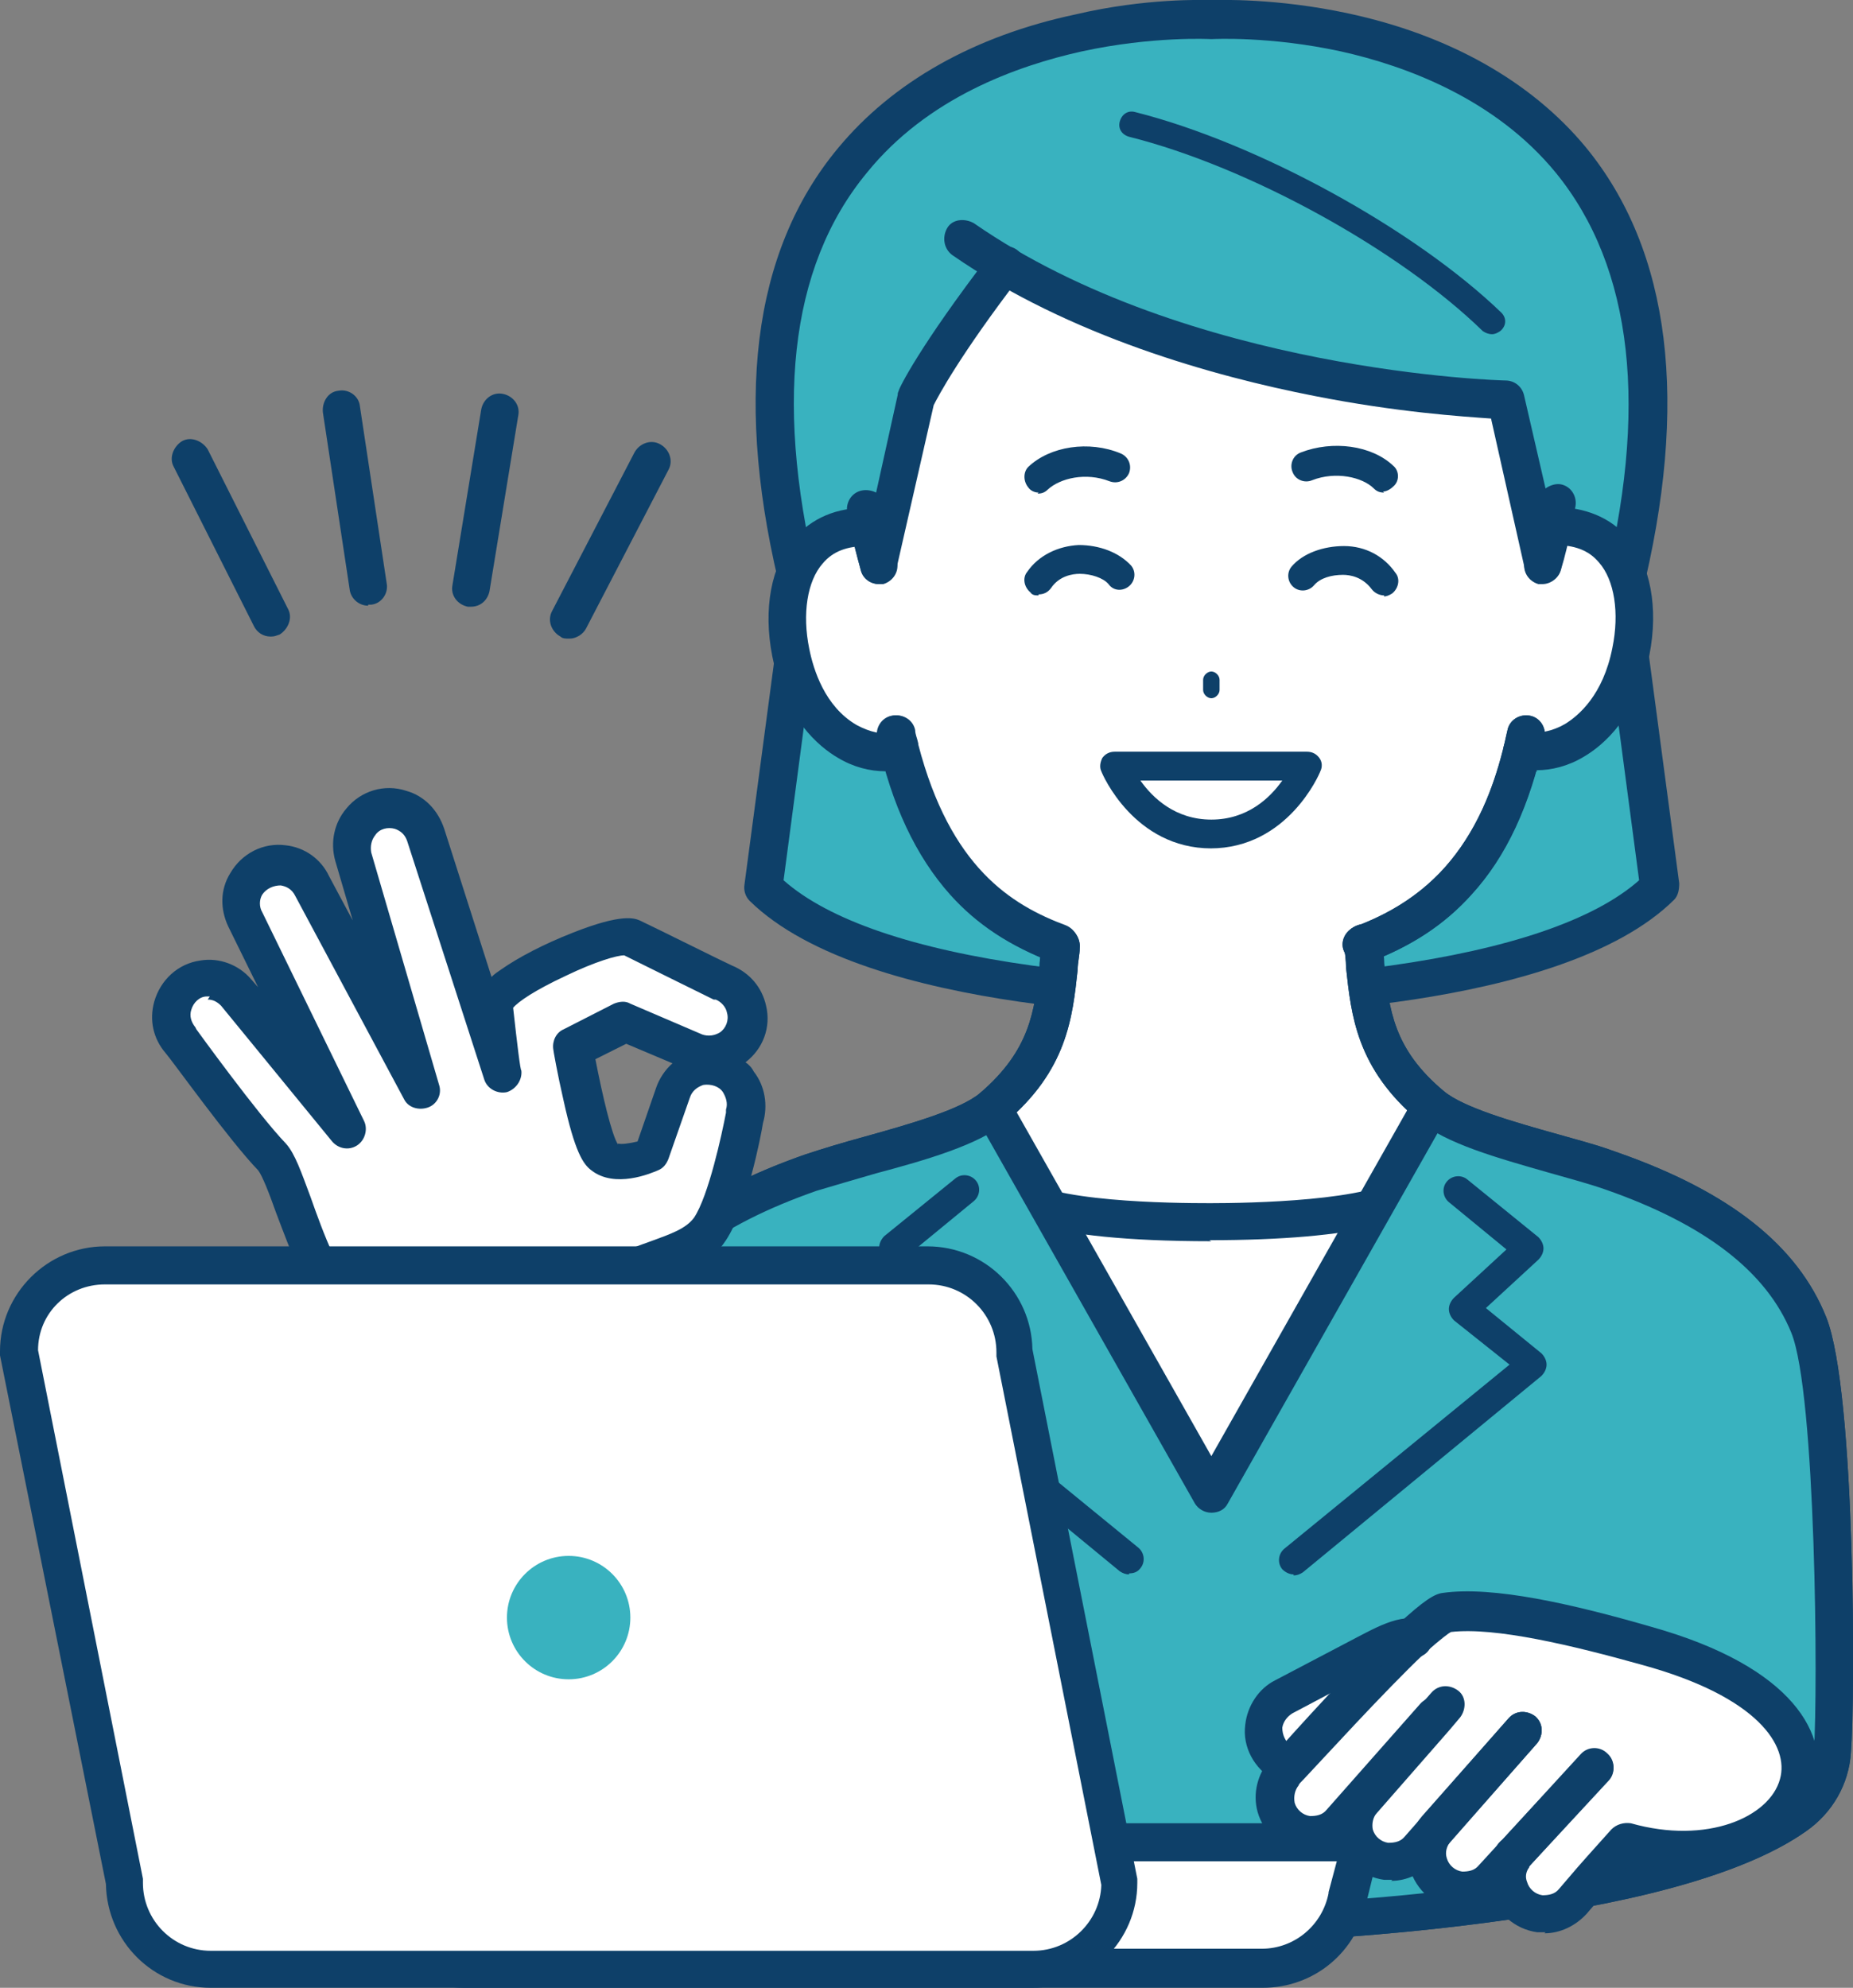 <svg id="a" xmlns="http://www.w3.org/2000/svg" version="1.1" viewBox="0 0 180.2 193.3"><rect x="0" y="0" width="180.2" height="193.3" fill="#808080" stroke="none"/><defs><clipPath id="clippath"><path d="M151 51.2h.1c6.9-.1 8.6 6.4 7.5 12.2-1.5 7.8-7.3 10.6-10.6 9.5-3.1 12.3-9.4 16.6-15.6 18.9.7 5.3.3 10.5 6.7 15.8 3.2 2.7 12.1 4.4 17.6 6.4 8.7 3 16.2 7.6 19.1 15 2.6 6.6 2.7 36.1 2.3 41.5-.2 2.5-1.5 4.8-3.6 6.3-11.9 8.2-44.7 10.5-56.8 10.5s-45-2.3-56.8-10.5c-2.1-1.4-3.4-3.8-3.6-6.3-.4-5.3-.4-34.9 2.3-41.5 3-7.4 10.4-11.9 19.1-15 5.5-1.9 14.4-3.6 17.7-6.4 6.4-5.4 6-10.6 6.7-15.8-6.2-2.3-12.4-6.6-15.6-18.9-3.3 1.1-9.1-1.7-10.6-9.5-1.1-5.9.6-12.4 7.5-12.2h.1C72.7.3 117.8 6.4 117.8 6.4s45.1-6 33.3 44.8Z" style="fill:none;stroke-width:0"/></clipPath><style>.cls-1{fill:#0e4069}.cls-1,.cls-3,.cls-4{stroke-width:0}.cls-3{fill:#39b2bf}.cls-4{fill:#fff}</style></defs><path class="cls-3" d="M117.8 96.9s-32.6.2-43.6-10.7l3.7-28.1C62.8-1.1 117.8 1.9 117.8 1.9s54.9-3 39.8 56.2l3.7 28.1c-11 10.9-43.6 10.7-43.6 10.7Z"/><path class="cls-1" d="M118 98.8h-.2c-1.5 0-33.5 0-44.9-11.2-.4-.4-.6-1-.5-1.6l3.7-27.8c-4.8-18.9-3-33.7 5.4-43.8 5.3-6.4 13.2-10.9 23.1-13C111.4-.2 117 0 117.8 0c.8 0 6.3-.2 13.3 1.3 9.8 2.1 17.8 6.6 23.1 13 8.3 10.1 10.1 24.9 5.4 43.8l3.7 27.8c0 .6-.1 1.2-.5 1.6-11 10.9-41.5 11.2-44.7 11.2Zm-.2-3.7c.9 0 8.6 0 17.4-1.2 11.4-1.6 19.8-4.4 24.2-8.3l-3.6-27.2v-.7c4.6-17.9 3-31.7-4.5-40.9-5.9-7.2-14.6-10.4-20.9-11.8-6.9-1.5-12.4-1.2-12.5-1.2h-.2s-5.6-.3-12.5 1.2c-6.3 1.4-15 4.5-20.9 11.8-7.6 9.2-9.1 23-4.5 40.9v.7l-3.6 27.2c4.4 3.9 12.7 6.7 24.2 8.3 9.3 1.3 17.4 1.2 17.4 1.2Z"/><path class="cls-4" d="M151 51.2h.1c6.9-.1 8.6 6.4 7.5 12.2-1.5 7.8-7.3 10.6-10.6 9.5-3.1 12.3-9.4 16.6-15.6 18.9.7 5.3.3 10.5 6.7 15.8 3.2 2.7 12.1 4.4 17.6 6.4 8.7 3.1 16.2 7.6 19.1 15 2.6 6.6 2.7 36.1 2.3 41.5-.2 2.5-1.5 4.8-3.6 6.3-11.9 8.2-44.7 10.5-56.8 10.5s-45-2.3-56.8-10.5c-2.1-1.4-3.4-3.8-3.6-6.3-.4-5.3-.4-34.9 2.3-41.5 3-7.4 10.4-11.9 19.1-14.9 5.5-1.9 14.4-3.6 17.7-6.4 6.4-5.4 6-10.6 6.7-15.8-6.2-2.3-12.4-6.6-15.6-18.9-3.3 1.1-9.1-1.7-10.6-9.5-1.1-5.9.6-12.4 7.5-12.2h.1C75.5.6 117.8 1.9 117.8 1.9s42-1.8 33.3 49.3Z" style="clip-path:url(#clippath)"/><path d="m97.1 25.5-3.3-2.2c1.1.8 2.2 1.5 3.3 2.2Z" style="fill:#74c6be;stroke-width:0"/><path class="cls-3" d="M117.8 5.2S70.5.3 85.5 55l3.6-16s1.9-4 8.7-13l-.8-.5c-1.1-.7-2.2-1.4-3.3-2.2l3.3 2.2C118.3 38.4 146.4 39 146.4 39l3.6 16C165.1.3 117.8 5.2 117.8 5.2Z"/><path class="cls-1" d="M103.1 93.7c-.2 0-.4 0-.6-.1-4-1.5-7.1-3.5-9.6-6.2-3.2-3.4-5.5-8-7.1-13.9v-.1c-.2-.6-.3-1.1-.4-1.6-.2-1 .4-2 1.4-2.2 1-.2 2 .4 2.2 1.4 0 .4.2.8.3 1.3v.1c3.1 11.9 9 15.6 14.4 17.6.9.4 1.4 1.4 1.1 2.4-.3.7-1 1.2-1.7 1.2Z"/><path class="cls-1" d="M86.1 75c-1.5 0-3.1-.4-4.6-1.3-1.9-1.1-5.2-3.9-6.4-9.9-.9-4.6-.1-8.8 2.1-11.4 1.7-2 4.2-3.1 7.2-3 1 0 1.8.9 1.8 1.9s-.9 1.8-1.9 1.8c-1.9 0-3.3.5-4.3 1.7-1.5 1.7-2 4.9-1.3 8.3.4 2 1.5 5.6 4.6 7.4 1.3.7 2.6 1 3.6.7 1-.3 2 .2 2.3 1.2s-.2 2-1.2 2.3c-.7.2-1.3.3-2.1.3ZM132.4 93.7c-.8 0-1.4-.5-1.7-1.2-.4-.9.1-2 1.1-2.4 3.5-1.3 6.1-3 8.3-5.3 2.8-3 4.9-7 6.2-12.4.1-.5.2-1 .3-1.4.2-1 1.2-1.6 2.2-1.4s1.6 1.2 1.4 2.2c-.1.5-.2 1-.4 1.6-1.5 6-3.8 10.5-7.1 14-2.6 2.7-5.6 4.7-9.7 6.2-.2 0-.4.1-.6.1Z"/><path class="cls-1" d="M149.5 75c-.7 0-1.4 0-2-.3-.8-.2-1.3-.9-1.3-1.8s.8-1.8 1.8-1.8h.6c1 .3 2.4 0 3.6-.7 1.3-.8 3.7-2.8 4.6-7.4.7-3.4.2-6.6-1.3-8.3-1-1.2-2.4-1.7-4.3-1.7-1 0-1.9-.8-1.9-1.8s.8-1.9 1.8-1.9c3 0 5.5 1 7.2 3 2.2 2.6 3 6.8 2.1 11.4-1.2 6-4.5 8.8-6.4 9.9-1.5.9-3.1 1.3-4.6 1.3ZM85.5 56.8c-.8 0-1.6-.5-1.8-1.4-.4-1.4-.7-2.7-1-3.9-.2-1 .4-2 1.4-2.2s2 .4 2.2 1.4c.3 1.2.6 2.5.9 3.8.3 1-.3 2-1.3 2.3h-.5Z"/><path class="cls-1" d="M150.1 56.8h-.5c-1-.3-1.6-1.3-1.3-2.3.4-1.3.7-2.6.9-3.8.2-1 1.2-1.6 2.2-1.4 1 .2 1.6 1.2 1.4 2.2-.3 1.2-.6 2.6-1 3.9-.2.8-1 1.4-1.8 1.4ZM117.8 189.1c-6.2 0-17.5-.6-28.8-2.2-13.9-2-23.7-4.9-29.1-8.6-2.5-1.8-4.1-4.6-4.3-7.7-.3-4.6-.5-35 2.4-42.3 2.8-7 9.4-12.2 20.2-16 1.8-.6 3.8-1.2 6-1.8 4.3-1.2 9.2-2.6 11.1-4.2 4.9-4.2 5.3-8 5.8-12.4 0-.7.2-1.5.2-2.2.1-1 1.1-1.7 2.1-1.6 1 .1 1.7 1.1 1.6 2.1 0 .7-.2 1.4-.2 2.1-.5 4.6-1 9.8-7.1 14.9-2.5 2.1-7.6 3.6-12.5 4.9-2.1.6-4.1 1.2-5.8 1.7-9.7 3.4-15.6 7.9-18 13.9-2.4 6-2.6 34.8-2.2 40.6.2 2 1.2 3.8 2.8 4.9 4.9 3.4 14.4 6.2 27.5 8 11.1 1.6 22.2 2.1 28.3 2.1 13.4 0 44.7-2.5 55.8-10.2 1.6-1.1 2.6-2.9 2.8-4.9.4-5.8.2-34.7-2.2-40.6-2.4-5.9-8.3-10.5-18-13.9-1.7-.6-3.6-1.1-5.7-1.7-4.9-1.4-9.9-2.8-12.5-5-6.1-5.1-6.6-10.3-7.1-14.9 0-.7-.1-1.4-.2-2.1-.1-1 .6-1.9 1.6-2.1s1.9.6 2.1 1.6c.1.7.2 1.5.2 2.2.5 4.5.9 8.3 5.8 12.4 1.9 1.6 6.8 3 11.1 4.2s4.2 1.2 5.9 1.8c10.8 3.8 17.4 9 20.2 16 2.9 7.3 2.8 37.6 2.4 42.3-.2 3.1-1.8 5.9-4.4 7.7-5.4 3.8-15.2 6.7-29.1 8.6-11.3 1.6-22.6 2.2-28.8 2.2ZM117.8 67.9c-.4 0-.8-.4-.8-.8v-1c0-.4.4-.8.8-.8s.8.4.8.8v1c0 .4-.4.8-.8.8Z"/><path class="cls-1" d="M117.8 120.7c-17.1 0-20.1-2.7-21.2-3.6-.8-.7-.9-1.8-.2-2.6s1.8-.9 2.6-.2c2.8 2.6 15 2.7 18.7 2.7s15.9-.2 18.7-2.7c.8-.7 1.9-.6 2.6.1.7.8.6 1.9-.2 2.6-.7.7-1.9 1.5-4.9 2.2-3.7.9-9.2 1.4-16.3 1.4ZM101 47.9c-.4 0-.8-.2-1-.5-.5-.6-.5-1.5 0-2 2.1-2 5.9-2.6 9-1.3.7.3 1.1 1.1.8 1.9-.3.7-1.1 1.1-1.9.8-2.3-.9-4.8-.3-6 .8-.3.3-.6.4-1 .4ZM103.1 93.7c-.2 0-.4 0-.7-.1-4.2-1.6-7.4-3.7-10-6.6-3.3-3.7-5.7-8.7-7.1-15.2-.2-1 .4-2 1.4-2.2 1-.2 2 .4 2.2 1.4 2.9 13.1 9.1 17 14.8 19.1.9.4 1.4 1.4 1.1 2.4-.3.7-1 1.2-1.7 1.2ZM132.4 93.7c-.8 0-1.4-.5-1.7-1.2-.4-.9.1-2 1.1-2.4C142 86.3 145 78.3 146.6 71c.2-1 1.2-1.6 2.2-1.4s1.6 1.2 1.4 2.2c-1.4 6.5-3.7 11.5-7.1 15.2-2.6 2.9-5.8 5-10 6.6-.2 0-.4.1-.6.1Z"/><path class="cls-3" d="M117.8 187.2c-13.6 0-52.1-2.9-59-13.8-.6-7.1-2.2-36.7.9-44.5 3-7.4 10.4-11.9 19.1-14.9 5.5-1.9 14.4-3.6 17.7-6.4l21.3 37.6 21.3-37.6c3.2 2.7 12.1 4.4 17.6 6.4 8.7 3.1 16.2 7.6 19.1 14.9 3.1 7.8 1.4 37.4.9 44.5-6.9 10.9-45.4 13.8-59 13.8Z"/><path class="cls-1" d="M117.8 147.1c-.7 0-1.3-.4-1.6-.9l-21.3-37.6c-.5-.9-.2-2 .7-2.5.9-.5 2-.2 2.5.7l19.7 34.8 19.7-34.8c.5-.9 1.6-1.2 2.5-.7.9.5 1.2 1.6.7 2.5l-21.3 37.6c-.3.6-.9.9-1.6.9ZM109.8 153.1c-.3 0-.6-.1-.9-.3l-23.2-19.1c-.3-.3-.5-.7-.5-1.1 0-.4.2-.8.5-1.1l5.4-4.4-5.1-4.7c-.3-.3-.5-.7-.5-1.1s.2-.8.5-1.1l6.9-5.6c.6-.5 1.5-.4 2 .2s.4 1.5-.2 2l-5.6 4.6 5.1 4.7c.3.3.5.7.5 1.1 0 .4-.2.8-.5 1.1l-5.4 4.3 21.9 17.9c.6.5.7 1.4.2 2-.3.4-.7.5-1.1.5ZM125.8 153.1c-.4 0-.8-.2-1.1-.5-.5-.6-.4-1.5.2-2l21.9-17.9-5.4-4.3c-.3-.3-.5-.7-.5-1.1s.2-.8.5-1.1l5.1-4.7-5.6-4.6c-.6-.5-.7-1.4-.2-2 .5-.6 1.4-.7 2-.2l6.9 5.6c.3.3.5.7.5 1.1 0 .4-.2.8-.5 1.1l-5.1 4.7 5.4 4.4c.3.3.5.7.5 1.1s-.2.8-.5 1.1l-23.2 19.1c-.3.2-.6.3-.9.3ZM150.1 56.8c-.9 0-1.6-.6-1.8-1.4L145 40.7c-2.8-.2-9.1-.6-17.2-2.2-9.7-1.9-23.8-5.8-35.2-13.7-.8-.6-1-1.7-.5-2.6s1.7-1 2.6-.5C115.6 36.2 146.1 37 146.4 37c.9 0 1.6.6 1.8 1.4l2.1 9.1c.4-.3 1-.5 1.5-.4 1 .2 1.6 1.2 1.4 2.2-.4 1.9-.9 3.9-1.4 6-.2.8-.9 1.4-1.8 1.4Z"/><path class="cls-1" d="M85.5 56.8c-.8 0-1.6-.5-1.8-1.4-.5-1.9-1-3.7-1.3-5.5-.2-1 .4-2 1.4-2.2.5-.1 1 0 1.4.2l2.1-9.5c0-.1 0-.2.1-.4 0-.2 2-4.3 8.9-13.3.6-.8 1.8-1 2.6-.4s1 1.8.3 2.6c-5.9 7.7-8 11.7-8.4 12.5l-3.6 15.8c-.2.8-.9 1.4-1.8 1.4ZM145.1 32.5c-.3 0-.6-.1-.9-.3-8.1-7.9-22.8-16-34.4-18.9-.7-.2-1.1-.8-.9-1.5s.8-1.1 1.5-.9c11.9 3 27.2 11.4 35.6 19.5.5.5.5 1.2 0 1.7-.2.2-.6.4-.9.4ZM117.8 189.1c-6.2 0-17.5-.6-28.8-2.2-13.9-2-23.7-4.9-29.1-8.6-2.5-1.8-4.1-4.6-4.3-7.7-.3-4.6-.5-35 2.4-42.3 2.8-7 9.4-12.2 20.2-16 1.8-.6 3.8-1.2 6-1.8 4.3-1.2 9.2-2.6 11.1-4.2 4.9-4.2 5.3-8 5.8-12.4 0-.7.2-1.5.2-2.2.1-1 1.1-1.7 2.1-1.6 1 .1 1.7 1.1 1.6 2.1 0 .7-.2 1.4-.2 2.1-.5 4.6-1 9.8-7.1 14.9-2.5 2.1-7.6 3.6-12.5 4.9-2.1.6-4.1 1.2-5.8 1.7-9.7 3.4-15.6 7.9-18 13.9-2.4 6-2.6 34.8-2.2 40.6.2 2 1.2 3.8 2.8 4.9 4.9 3.4 14.4 6.2 27.5 8 11.1 1.6 22.2 2.1 28.3 2.1 13.4 0 44.7-2.5 55.8-10.2 1.6-1.1 2.6-2.9 2.8-4.9.4-5.8.2-34.7-2.2-40.6-2.4-5.9-8.3-10.5-18-13.9-1.7-.6-3.6-1.1-5.7-1.7-4.9-1.4-9.9-2.8-12.5-5-6.1-5.1-6.6-10.3-7.1-14.9 0-.7-.1-1.4-.2-2.1-.1-1 .6-1.9 1.6-2.1s1.9.6 2.1 1.6c.1.7.2 1.5.2 2.2.5 4.5.9 8.3 5.8 12.4 1.9 1.6 6.8 3 11.1 4.2s4.2 1.2 5.9 1.8c10.8 3.8 17.4 9 20.2 16 2.9 7.3 2.8 37.6 2.4 42.3-.2 3.1-1.8 5.9-4.4 7.7-5.4 3.8-15.2 6.7-29.1 8.6-11.3 1.6-22.6 2.2-28.8 2.2ZM134.6 47.9c-.4 0-.7-.1-1-.4-1.1-1.1-3.7-1.7-6-.8-.7.3-1.6 0-1.9-.8-.3-.7 0-1.6.8-1.9 3.1-1.2 6.9-.7 9 1.3.6.5.6 1.5 0 2-.3.3-.7.5-1 .5ZM117.8 82.5c-7.5 0-10.6-7.2-10.7-7.5-.2-.4-.1-.9.1-1.3.3-.4.7-.6 1.2-.6h18.7c.5 0 .9.2 1.2.6.3.4.3.9.1 1.3-.1.3-3.2 7.5-10.7 7.5Zm-6.9-6.6c1.2 1.7 3.4 3.8 6.9 3.8s5.7-2.1 6.9-3.8h-13.8ZM134.6 57.9c-.4 0-.9-.2-1.2-.6-.9-1.2-2.1-1.4-2.8-1.4-1.1 0-2.2.3-2.8 1-.5.6-1.4.7-2 .2-.6-.5-.7-1.4-.2-2 1.1-1.3 3.1-2 5.1-2 2.1 0 3.9 1 5 2.6.5.6.3 1.5-.3 2-.3.2-.6.3-.8.3ZM101 57.9c-.3 0-.6 0-.8-.3-.6-.5-.8-1.4-.3-2 1.1-1.6 3-2.5 5-2.6 2 0 3.9.7 5.1 2 .5.6.4 1.5-.2 2-.6.5-1.5.5-2-.2-.5-.6-1.7-1-2.8-1-.7 0-2 .2-2.8 1.4-.3.4-.7.6-1.2.6Z"/><path class="cls-4" d="M34 109.5 23.2 96.3c-.8-.9-2-1.4-3.2-1.2-1.5.2-2.6 1.3-3 2.7-.3 1.2 0 2.4.8 3.4 0 0 6 8.4 8.9 11.3 2.7 3.1 5.5 24.9 20.9 21 9.1-2.3 11.4-8.7 13.3-9.6 3.3-1.6 6.7-1.8 8.3-4.3 1.9-2.9 3.4-10.9 3.4-10.9.4-1.2.2-2.4-.6-3.4-.9-1.2-2.4-1.7-3.8-1.3-1.2.3-2.1 1.2-2.5 2.3l-2.1 6s-3.1 1.4-4.5.2-3-10.7-3-10.7l4.9-2.5 7 3c1.2.4 2.4.3 3.4-.4 1.2-.8 1.8-2.3 1.4-3.8-.3-1.2-1.1-2.2-2.3-2.6 0 0-7.2-3.6-9-4.4-1.6-.7-13.5 4.4-13.2 6.6.4 3.9.8 6.6.8 6.6l-7.5-23.2c-.3-1.2-1.3-2.1-2.4-2.5-1.4-.4-2.9 0-3.9 1.1-.8.9-1.1 2.2-.7 3.4l6.6 22.6-10.6-19.8c-.5-1.1-1.6-1.8-2.8-2-1.5-.2-2.9.5-3.6 1.8-.6 1.1-.7 2.4-.1 3.5l9.9 20.3Z"/><path class="cls-1" d="M43.9 135.8c-4.2 0-7.8-1.8-10.8-5.5-3.1-3.8-4.9-8.8-6.3-12.5-.6-1.7-1.3-3.5-1.7-4-2.8-2.9-8.3-10.6-9-11.4-1.2-1.4-1.6-3.2-1.1-5 .6-2.1 2.3-3.7 4.5-4 1.8-.3 3.7.4 4.9 1.8l.7.8-2.9-5.9c-.8-1.7-.8-3.6.2-5.2 1.1-1.9 3.2-3 5.4-2.7 1.8.2 3.4 1.3 4.2 3l2.3 4.3-1.7-5.8c-.5-1.8-.1-3.7 1.1-5.1 1.4-1.7 3.7-2.4 5.8-1.7 1.8.5 3.1 1.9 3.7 3.7L47.8 95c.3-.3.6-.5.9-.7 1.7-1.2 4.2-2.5 7-3.6 4.8-1.9 6-1.4 6.5-1.2 1.7.8 8.1 4 9 4.4 1.7.7 2.9 2.1 3.3 3.9.5 2.1-.3 4.2-2 5.5.3.2.6.5.8.9 1.1 1.4 1.4 3.3.9 5-.2 1.3-1.6 8.4-3.6 11.4-1.4 2.2-3.8 3-6 3.8-1 .3-2 .7-3 1.2-.2.2-.8.8-1.2 1.4-2 2.4-5.3 6.6-12.4 8.4-1.4.4-2.8.5-4 .5ZM20.4 96.9h-.3c-.7 0-1.3.6-1.5 1.3-.2.6 0 1.2.4 1.7l.1.2s6 8.3 8.7 11.1c.9 1 1.5 2.8 2.4 5.2 1.2 3.4 2.9 8.1 5.7 11.4 3 3.7 6.5 4.8 11 3.7 5.9-1.5 8.7-4.9 10.5-7.1.9-1.1 1.5-1.9 2.4-2.3 1.2-.6 2.4-1 3.5-1.4 1.9-.7 3.4-1.2 4.2-2.3 1.4-2.1 2.7-8.1 3.1-10.2v-.3c.2-.6 0-1.2-.3-1.7-.4-.6-1.2-.8-1.9-.7-.6.2-1.1.6-1.3 1.2l-2.1 6c-.2.5-.5.9-1 1.1-.7.3-4.2 1.8-6.5 0-.8-.6-1.6-1.8-2.7-6.8-.6-2.6-1-4.9-1-5-.1-.8.3-1.6 1-1.9l4.9-2.5c.5-.2 1.1-.3 1.6 0l7 3c.6.2 1.2.1 1.7-.2.6-.4.9-1.2.7-1.9-.1-.6-.6-1.1-1.1-1.3h-.2s-6.7-3.3-8.7-4.3c-.7 0-2.8.6-5.7 2-3 1.4-4.6 2.5-5.1 3.1.4 3.6.7 6.1.8 6.1.1.9-.5 1.8-1.4 2.1-.9.2-1.9-.3-2.2-1.2l-7.5-23.2c-.2-.6-.6-1-1.2-1.2-.7-.2-1.5 0-1.9.6-.4.5-.5 1.1-.4 1.7l6.6 22.6c.3.9-.2 1.9-1.1 2.2s-1.9 0-2.3-.8L28.7 87.1c-.3-.6-.8-.9-1.4-1-.7 0-1.4.3-1.8.9-.3.5-.3 1.2 0 1.7l9.9 20.3c.4.8.1 1.9-.7 2.4-.8.5-1.8.3-2.4-.4L21.5 97.8c-.4-.4-.8-.6-1.3-.6Zm39.8 14.3Zm-.1 0c.3.1 1.1 0 1.9-.2l1.8-5.2c.3-.9.9-1.8 1.6-2.4l-4.5-1.9-3 1.5c.7 3.6 1.6 7.4 2.2 8.3Z"/><path class="cls-4" d="m36.9 184.5-1.4-5.3h96.8l-1.4 5.3c-.7 4-4.2 7-8.3 7H45.2c-4.1 0-7.6-2.9-8.3-7Z"/><path class="cls-1" d="M122.7 193.3H45.2c-5 0-9.2-3.5-10.1-8.4l-1.3-5.3c-.1-.6 0-1.1.3-1.6.3-.4.9-.7 1.5-.7h96.8c.6 0 1.1.3 1.5.7s.5 1 .3 1.6l-1.3 5.3c-.9 4.9-5.1 8.4-10.1 8.4ZM37.9 181l.8 3v.1c.5 3.1 3.3 5.4 6.5 5.4h77.5c3.2 0 5.9-2.3 6.5-5.4v-.1l.8-3H37.9Z"/><path class="cls-4" d="M12.1 183.1 1.8 131.5c0-4.6 3.8-8.4 8.4-8.4h80c4.6 0 8.4 3.8 8.4 8.4l10.2 51.6c0 4.6-3.8 8.4-8.4 8.4H20.5c-4.6 0-8.4-3.8-8.4-8.4Z"/><path class="cls-1" d="M100.4 193.3H20.5c-5.6 0-10.1-4.5-10.2-10.1L0 131.8v-.4c0-5.6 4.6-10.2 10.2-10.2h80c5.6 0 10.1 4.5 10.2 10l10.2 51.5v.4c0 5.6-4.6 10.2-10.2 10.2Zm-96.7-62 10.2 51.4v.4c0 3.6 2.9 6.6 6.6 6.6h80c3.6 0 6.5-2.9 6.6-6.4l-10.2-51.4v-.4c0-3.6-2.9-6.6-6.6-6.6H10.2c-3.6 0-6.5 2.8-6.5 6.4Z"/><circle class="cls-3" cx="55.3" cy="157.3" r="6"/><path class="cls-4" d="M160.3 160.1c-7.2-2-14.9-3.9-19.5-3.2-.6 0-1.8 1.1-3.4 2.6-.6-.8-3.7 1-4.7 1.5l-7.8 4.1c-1.1.6-1.8 1.6-1.9 2.9-.1 1.5.6 2.9 1.9 3.6.2.1.5.2.8.3-.3.4-.5.6-.5.6-.8.9-1.1 2.2-.8 3.4.4 1.4 1.6 2.5 3 2.7 1.2.2 2.4-.3 3.2-1.2l2-2.3c-.8.9-1 2.1-.7 3.3.4 1.4 1.6 2.5 3 2.7 1.2.2 2.4-.3 3.2-1.2l1.5-1.7c-.7.9-.9 2.1-.6 3.2.4 1.4 1.6 2.5 3 2.7 1.2.2 2.4-.3 3.2-1.2l1.9-2.1c-.5.9-.7 1.9-.4 2.9.4 1.4 1.6 2.5 3 2.7 1.2.2 2.4-.3 3.2-1.2l1.8-2.1s1.4-1.6 3.3-3.7c16.5 4.6 27.2-12.1 2.1-19Z"/><path class="cls-1" d="M135.4 182.8h-.8c-2.2-.3-4-1.9-4.6-4-.5-1.7 0-3.6 1.1-4.9v-.1l8.1-9.2c.7-.8 1.8-.8 2.6-.2s.8 1.8.2 2.6l-1.1 1.3-7 8c-.4.4-.5 1.1-.4 1.6.2.7.8 1.2 1.5 1.3.6 0 1.2-.1 1.6-.6l10.1-11.5c.7-.8 1.8-.8 2.6-.2.8.7.8 1.8.2 2.6L139.4 181c-1.1 1.2-2.6 1.9-4.1 1.9Z"/><path class="cls-1" d="M150.3 187.9h-.8c-2.2-.3-4-1.9-4.6-4-.4-1.5-.2-3.1.6-4.3.1-.2.3-.5.6-.7l7.6-8.2c.7-.8 1.9-.8 2.6-.1.8.7.8 1.9.1 2.6l-7.6 8.2s-.1.1-.1.2c-.3.4-.4.9-.2 1.4.2.7.8 1.2 1.5 1.3.6 0 1.2-.1 1.6-.6l1.8-2.1s1.4-1.6 3.3-3.7c.5-.5 1.2-.7 1.9-.6 7.4 2.1 13.5-.6 14.5-4.3.9-3.2-2.1-8-13.4-11.1-6.8-1.9-14.3-3.7-18.6-3.2-.2.1-.9.6-2.6 2.1-3.9 3.7-9.9 10.3-11.7 12.2-.3.3-.5.5-.5.6-.4.5-.5 1.1-.4 1.7.2.7.8 1.2 1.5 1.3.6 0 1.2-.1 1.6-.6l9.1-10.3c.7-.8 1.8-.8 2.6-.2.8.7.8 1.8.2 2.6l-9.1 10.3c-1.2 1.4-3.1 2.1-4.9 1.8-2.2-.3-4-1.9-4.6-4-.5-1.8 0-3.7 1.2-5.1 0 0 .2-.2.5-.6 1.8-2 7.8-8.7 11.9-12.5 2.6-2.4 3.6-3 4.4-3.1 4.9-.7 12.7 1.1 20.3 3.3 13.9 3.9 17.4 10.6 15.9 15.7-.8 2.9-3.3 5.4-6.8 6.7-3.3 1.2-7.2 1.4-11.1.5-1.5 1.7-2.5 2.9-2.5 2.9l-1.8 2.1c-1.1 1.2-2.6 1.9-4.1 1.9Zm-9.3-29.2Zm.2-.1Z"/><path class="cls-1" d="M142.5 185.7h-.8c-2.2-.3-4-1.9-4.6-4-.5-1.8 0-3.7 1.2-5.1l8.4-9.5c.7-.8 1.8-.8 2.6-.2.8.7.8 1.8.2 2.6l-8.4 9.5c-.4.5-.6 1.1-.4 1.7.2.7.8 1.2 1.5 1.3.6 0 1.2-.1 1.6-.6l9.9-10.8c.7-.8 1.9-.8 2.6-.1.8.7.8 1.9.1 2.6l-9.9 10.8c-1.1 1.2-2.6 1.9-4.1 1.9ZM125.1 173.6l.5-1.8-.5 1.8c-.4-.1-.8-.3-1.2-.5-1.9-1.1-3.1-3.2-2.8-5.4.2-1.8 1.3-3.5 2.9-4.3l8-4.2c2.3-1.2 5.4-2.9 6.9-.9.6.8.5 2-.4 2.6-.6.4-1.3.5-1.9.2-.4.1-1.2.4-2.9 1.3h-.2c0 .1-7.8 4.2-7.8 4.2-.5.3-.9.8-1 1.4 0 .7.3 1.4.9 1.8.1 0 .2.1.4.1l-.5 1.8-.5 1.8Zm10.8-13ZM55.3 62.1c-.3 0-.6 0-.8-.2-.9-.5-1.3-1.6-.8-2.5l8-15.4c.5-.9 1.6-1.3 2.5-.8.9.5 1.3 1.6.8 2.5l-8 15.4c-.3.6-1 1-1.6 1ZM45.8 59h-.3c-1-.2-1.7-1.1-1.5-2.1l2.8-17.1c.2-1 1.1-1.7 2.1-1.5s1.7 1.1 1.5 2.1l-2.8 17.1c-.2.9-.9 1.5-1.8 1.5ZM35.8 58.9c-.9 0-1.7-.7-1.8-1.6l-2.6-17.2c-.1-1 .5-2 1.5-2.1 1-.2 2 .5 2.1 1.5l2.6 17.2c.2 1-.5 2-1.5 2.1h-.3ZM26.3 61.9c-.7 0-1.3-.4-1.6-1l-7.8-15.5c-.5-.9 0-2 .8-2.5.9-.5 2 0 2.5.8L28 59.2c.5.9 0 2-.8 2.5-.3.1-.5.2-.8.2Z"/></svg>